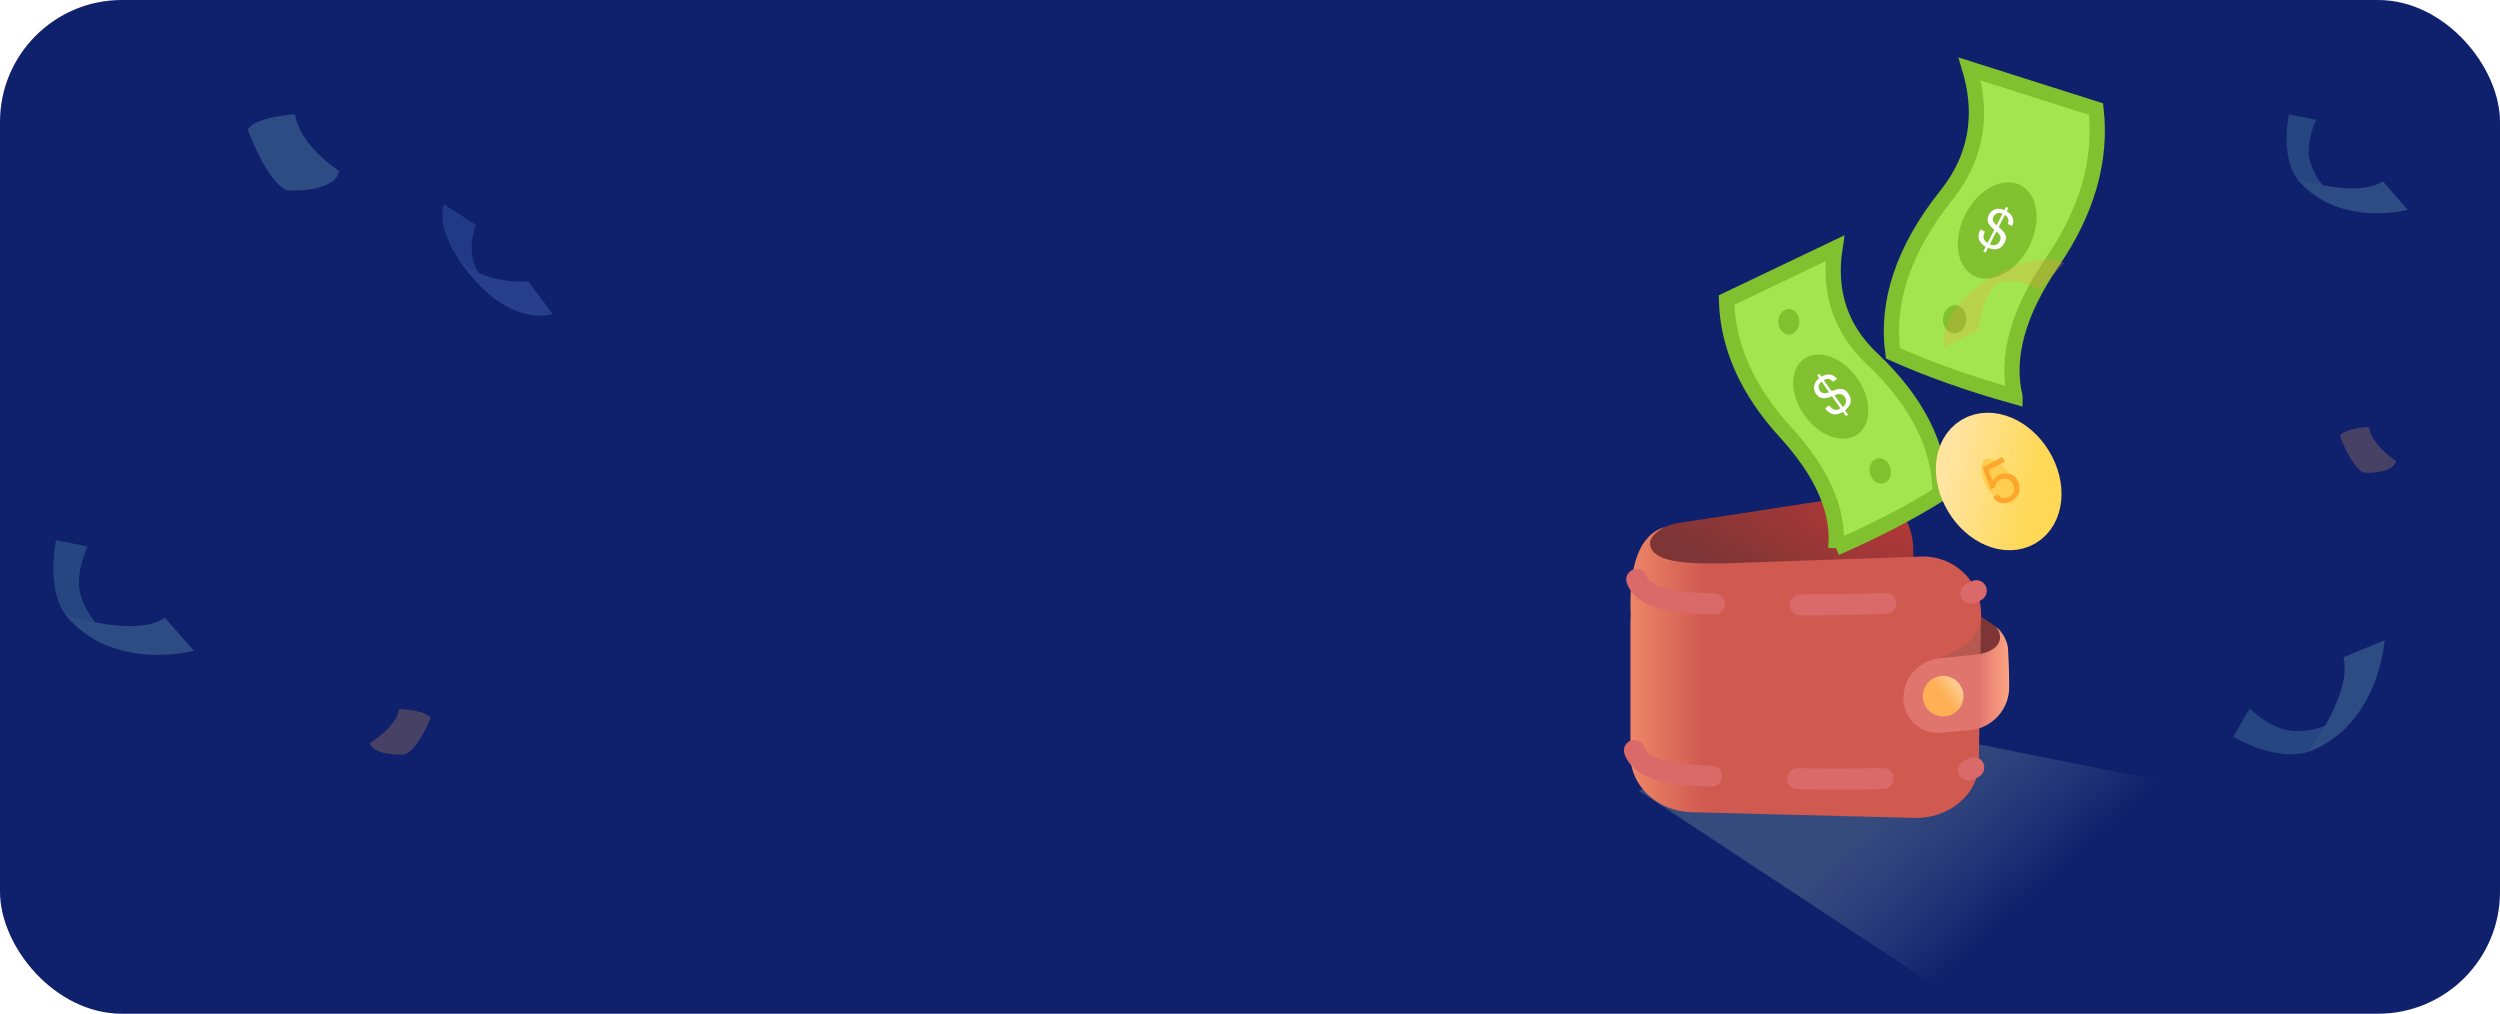 <svg width="328" height="133" viewBox="0 0 328 133" fill="none" xmlns="http://www.w3.org/2000/svg">
  <rect width="328" height="133" rx="16" fill="#0F206C"/>
  <g clip-path="url(#clip0)">
    <path opacity=".5" fill-rule="evenodd" clip-rule="evenodd" d="M229.742 96.586h24.533l38.255 7.667-32.166 29.378-45.305-29.865 14.683-7.18Z" fill="url(#paint0_linear)"/>
    <path fill-rule="evenodd" clip-rule="evenodd" d="m220.132 68.628 24.115-3.697c4.061-.147 6.777 2.983 6.777 7.31v20.474c0 4.327-2.806 7.713-6.268 7.563l-24.064-1.048c-3.462-.15-6.268-3.462-6.268-7.398V75.904c0-3.935 1.933-6.548 5.708-7.276Z" fill="url(#paint1_linear)"/>
    <path style="mix-blend-mode:multiply" opacity=".269" fill-rule="evenodd" clip-rule="evenodd" d="m221.056 70.626 22.284-3.324c3.652-.133 5.494 1.787 5.494 5.678v18.41c0 3.89-2.523 6.935-5.636 6.8l-21.638-.047c-3.113-.136-5.637-3.114-5.637-6.652V77.168c0-3.538 1.738-5.887 5.133-6.542Z" fill="url(#paint2_linear)"/>
    <path fill-rule="evenodd" clip-rule="evenodd" d="m250.922 74.932 10.395 6.888a4.76 4.76 0 0 1 2.136 3.969v4.308l-12.048-7.98-.483-7.185Z" fill="#7D3535"/>
    <path fill-rule="evenodd" clip-rule="evenodd" d="M218.445 69.122c-1.843 1.02-2.39 2.057-1.641 3.111 1.259 1.772 5.996 1.74 9.937 1.662l25.3-.876c4.352-.15 7.879 3.236 7.879 7.563l-.3 19.463c0 4.327-4.127 7.415-8.479 7.264l-29.346-.749c-4.352-.15-7.88-3.463-7.88-7.398V81.465c0-.226.012-.45.035-.67-.293-6.782 1.206-10.673 4.495-11.673Z" fill="url(#paint3_linear)"/>
    <path fill-rule="evenodd" clip-rule="evenodd" d="M253.08 86.767c2.394-.759 4.114-1.586 5.162-2.482 1.047-.896 1.602-2.015 1.663-3.356v5.838h-6.825Z" fill="#565656" style="mix-blend-mode:multiply" opacity=".2"/>
    <path fill-rule="evenodd" clip-rule="evenodd" d="M261.787 82.204c1.009.64 1.663 2.165 1.663 3.007v.006h.003a79.95 79.95 0 0 1 .145 4.957c-.002 2.935-2.259 5.382-5.199 5.638l-3.733.324c-2.499.217-4.702-1.621-4.921-4.106a4.696 4.696 0 0 1-.017-.393c0-2.764 2.127-5.069 4.896-5.306a140.89 140.89 0 0 0 5.289-.538l-.016-.011c3.553-.853 2.464-3.121 1.89-3.578Z" fill="url(#paint4_linear)"/>
    <path d="M254.939 93.992a2.66 2.66 0 0 0 2.668-2.654 2.66 2.66 0 0 0-2.668-2.654 2.662 2.662 0 0 0-2.669 2.654 2.662 2.662 0 0 0 2.669 2.654Z" fill="url(#paint5_linear)"/>
    <path d="M214.736 76.032c.991 2.79 5.893 2.973 7.718 3.12 1.825.147 33.676.911 36.836-1.653M214.435 98.46c.941 2.806 5.84 3.075 7.662 3.254 1.822.178 33.654 1.495 36.859-1.014" stroke="#DA6A6A" stroke-width="2.75" stroke-linecap="round" stroke-dasharray="11.25 11.25"/>
    <g filter="url(#filter0_d)">
      <path fill-rule="evenodd" clip-rule="evenodd" d="M222.871 61.882c5.121-2.234 9.679-4.599 13.672-7.095-.006-6.118-2.985-12.105-8.95-17.745-4.088-3.865-5.725-8.68-4.854-14.466l-14.226 6.793c.173 6.129 2.769 11.892 7.724 17.311 4.948 5.412 7.079 10.492 6.634 15.202Z" fill="#A3E54E" stroke="#81C12F" stroke-width="2"/>
      <path d="M216.689 33.9c.765 0 1.385-.753 1.385-1.682 0-.93-.62-1.682-1.385-1.682-.764 0-1.384.753-1.384 1.682 0 .929.62 1.682 1.384 1.682Zm12.378 19.531c.744-.17 1.178-1.043.968-1.948-.211-.905-.985-1.5-1.73-1.33-.745.171-1.178 1.044-.968 1.949.21.905.985 1.5 1.73 1.33Zm-3.378-6.435c1.92-1.337 1.913-4.642-.016-7.382-1.93-2.74-5.05-3.877-6.971-2.54-1.92 1.338-1.913 4.643.016 7.382 1.93 2.74 5.051 3.877 6.971 2.54Z" fill="#81C12F"/>
      <path d="M223.768 43.403c.326-.25.472-.534.439-.852a.992.992 0 0 0-.187-.479c-.173-.245-.394-.367-.665-.369-.157-.001-.382.05-.675.155l1.088 1.545Zm-2.997-2.137c.136.194.307.3.512.321.208.02.436-.026.685-.135l-.973-1.38c-.251.19-.38.396-.387.62a.935.935 0 0 0 .163.574Zm-.507.405a1.412 1.412 0 0 1-.239-1.033c.052-.392.275-.728.668-1.008l-.275-.39.281-.196.271.385c.411-.246.792-.34 1.145-.281.352.055.651.245.895.571l-.517.36a1.065 1.065 0 0 0-.392-.3c-.263-.111-.534-.077-.813.102l1.005 1.428c.547-.191.941-.288 1.183-.29.396 0 .72.179.974.54.367.52.457 1.009.271 1.465-.104.253-.32.523-.649.81l.402.57-.281.196-.401-.57c-.6.362-1.131.431-1.593.208-.252-.12-.496-.348-.733-.685l.522-.364c.205.257.385.423.541.499.278.136.592.103.942-.1l-1.127-1.601c-.482.216-.891.3-1.226.254-.335-.047-.62-.237-.854-.57Z" fill="#fff"/>
    </g>
    <g filter="url(#filter1_d)">
      <path fill-rule="evenodd" clip-rule="evenodd" d="M250.362 30.03c-5.93-1.663-11.267-3.553-16.009-5.673-.94-6.687 1.383-13.684 7.019-20.753 2.242-2.812 3.518-5.851 3.849-9.107.241-2.36-.016-4.842-.788-7.443l16.568 5.26c.76 6.724-1.18 13.417-5.747 20.092-4.562 6.667-6.102 12.543-4.892 17.624Z" fill="#A3E54E" stroke="#81C12F" stroke-width="2"/>
      <path d="M242.286 21.743c-.841-.074-1.451-.961-1.362-1.982.089-1.021.844-1.789 1.685-1.715.841.073 1.451.96 1.362 1.982-.089 1.02-.844 1.789-1.685 1.715Zm2.701-7.553c-2.308-1.171-2.816-4.785-1.134-8.071 1.683-3.287 4.918-5.002 7.227-3.831 2.309 1.17 2.817 4.784 1.134 8.07-1.682 3.287-4.918 5.002-7.227 3.832Z" fill="#81C12F"/>
      <path d="M247.07 10.048c.375.169.697.164.964-.014a.99.99 0 0 0 .336-.389c.137-.266.141-.518.015-.757-.072-.138-.224-.312-.455-.52l-.86 1.68Zm.486-3.635c-.108.21-.122.411-.044.601.081.191.228.37.442.538l.768-1.5c-.286-.133-.53-.15-.732-.05-.2.1-.344.237-.434.411Zm-.599-.255c.166-.324.434-.555.805-.694.374-.138.777-.1 1.21.115l.218-.425.306.155-.215.419c.412.246.675.537.789.874.117.336.089.687-.086 1.055l-.563-.286c.068-.17.095-.331.082-.485-.025-.284-.183-.506-.473-.667l-.795 1.552c.427.39.699.692.815.904.187.347.18.716-.02 1.108-.29.566-.682.874-1.175.924-.273.028-.615-.036-1.025-.19l-.317.62-.306-.156.317-.62c-.604-.356-.915-.79-.935-1.302-.012-.277.076-.598.263-.964l.57.289c-.132.3-.195.536-.189.708.01.308.188.569.533.781l.891-1.74c-.419-.322-.687-.641-.803-.958-.116-.316-.082-.655.103-1.017Z" fill="#fff"/>
    </g>
    <g filter="url(#filter2_d)">
      <path fill-rule="evenodd" clip-rule="evenodd" d="M260.229 59.231c.501-.3 1.96-.762 2.299-1.22 1.431-1.939.364-5.037-1.308-7.802-1.516-2.51-3.267-4.755-5.495-4.749-.81.002-2.284.968-2.981 1.384-2.615 1.562-3.058 5.601-.991 9.022 2.067 3.42 5.862 4.927 8.476 3.365Z" fill="#FFAC55"/>
      <path d="M261.562 57.682c2.236-1.336 2.557-4.887.717-7.931-1.839-3.044-5.143-4.43-7.379-3.093-2.236 1.336-2.558 4.887-.718 7.931 1.84 3.044 5.144 4.43 7.38 3.093Z" fill="#FFCE51" stroke="url(#paint6_linear)" stroke-width="6"/>
      <path d="M258.135 53.872c.231.332.527.49.889.472a1.37 1.37 0 0 0 .569-.167c.37-.196.581-.458.634-.787a1.432 1.432 0 0 0-.15-.92c-.185-.346-.434-.556-.747-.632a1.246 1.246 0 0 0-.911.118 1.313 1.313 0 0 0-.489.418 1.342 1.342 0 0 0-.207.552l-.558.255-1.044-2.86 2.581-1.364.321.6-2.113 1.117.523 1.485c.068-.148.143-.272.224-.37.144-.174.338-.325.581-.454a1.87 1.87 0 0 1 1.393-.174c.473.124.829.41 1.069.86.25.466.324.955.223 1.465-.098.51-.465.932-1.101 1.269-.405.214-.824.29-1.257.23-.431-.064-.791-.32-1.079-.77l.649-.343Z" fill="#FCA72C"/>
    </g>
  </g>
  <g opacity=".25">
    <path d="M314.366 60.483s-3.207-2.029-3.558-4.483c0 0-3.132.175-3.808 1.177 0 0 1.428 4.057 3.132 4.834 0 0 3.808.25 4.234-1.528ZM48.513 97.48s3.491-2.026 3.87-4.48c0 0 3.403.16 4.13 1.174 0 0-1.57 4.054-3.403 4.8 0 .027-4.131.267-4.597-1.493Z" fill="#F1A34F"/>
    <path d="M258.346 40.17s3.332-5.535 9.22-2.154l3.232-3.506s-3.357-2.229-10.498 2.63c-4.66 3.18-1.954 3.03-1.954 3.03Z" fill="#F99746"/>
    <path d="M255.039 45.605s-1.128-6.036 8.819-10.494c0 0-3.558 2.029-4.31 8.165l-4.509 2.329Z" fill="#F99746"/>
    <path d="M66.295 38.732s-6.335-2.498-3.836-9.207l-4.214-2.73s-1.714 3.892 4.563 10.427c4.097 4.299 3.487 1.51 3.487 1.51Z" fill="#5685D8"/>
    <path d="M72.513 41.2s-6.073 2.208-12.437-7.319c0 0 2.732 3.34 9.24 3.05l3.197 4.27Z" fill="#739AF0"/>
    <path d="M307.532 94.017s-3.257 2.23-6.915 1.854c-2.706-.276-5.362-2.78-5.462-2.93L293 96.671s4.911 2.98 9.145 2.154c1.303-.25 3.383-1.528 4.335-2.505 1.052-1.026 1.052-2.304 1.052-2.304Z" fill="#6BB7BF"/>
    <path d="M307.457 86.229 312.869 84s-.752 11.22-10.022 14.65c-.025 0 5.838-7.688 4.61-12.421ZM44.513 22.448S39.274 19.08 38.718 15c0 0-5.122.268-6.205 1.966 0 0 2.342 6.733 5.122 8.014 0 0 6.205.417 6.878-2.532Z" fill="#86D1CD"/>
    <path d="M14.42 83.59s-3.11-2.353-3.923-5.868c-.581-2.614.9-5.867 1.017-6.012l-4.156-.843s-1.22 5.519.843 9.208c.64 1.132 2.5 2.672 3.69 3.253 1.337.668 2.529.261 2.529.261Z" fill="#6BB7BF"/>
    <path d="m21.655 81.062 3.778 4.328S14.71 88.237 8.58 80.656c.029 0 9.037 3.05 13.076.406Z" fill="#86D1CD"/>
    <path d="M306.397 25.97s-2.68-2.03-3.382-5.06c-.501-2.254.777-5.059.877-5.184L300.309 15s-1.052 4.758.727 7.939c.551.977 2.154 2.304 3.182 2.805 1.152.576 2.179.225 2.179.225Z" fill="#6BB7BF"/>
    <path d="m312.636 23.79 3.257 3.732s-9.245 2.454-14.532-4.082c.025 0 7.793 2.63 11.275.35Z" fill="#86D1CD"/>
  </g>
  <defs>
    <linearGradient id="paint0_linear" x1="267.079" y1="117.557" x2="252.533" y2="101.55" gradientUnits="userSpaceOnUse">
      <stop stop-color="#7794B1" stop-opacity="0"/>
      <stop offset="1" stop-color="#5B748D"/>
    </linearGradient>
    <linearGradient id="paint1_linear" x1="241.507" y1="64.165" x2="233.166" y2="78.722" gradientUnits="userSpaceOnUse">
      <stop stop-color="#B03838"/>
      <stop offset="1" stop-color="#7D3535"/>
    </linearGradient>
    <linearGradient id="paint2_linear" x1="240.277" y1="67.523" x2="233.073" y2="79.741" gradientUnits="userSpaceOnUse">
      <stop stop-color="#B03838"/>
      <stop offset="1" stop-color="#7D3535"/>
    </linearGradient>
    <linearGradient id="paint3_linear" x1="210.499" y1="95.457" x2="223.663" y2="95.457" gradientUnits="userSpaceOnUse">
      <stop stop-color="#F8966F"/>
      <stop offset="1" stop-color="#D05950"/>
    </linearGradient>
    <linearGradient id="paint4_linear" x1="263.598" y1="90.506" x2="259.627" y2="90.506" gradientUnits="userSpaceOnUse">
      <stop stop-color="#FEA684"/>
      <stop offset="1" stop-color="#E0756D"/>
    </linearGradient>
    <linearGradient id="paint5_linear" x1="260.305" y1="87.149" x2="254.961" y2="91.367" gradientUnits="userSpaceOnUse">
      <stop stop-color="#fff"/>
      <stop offset="1" stop-color="#FFAF54"/>
    </linearGradient>
    <linearGradient id="paint6_linear" x1="252.016" y1="48.381" x2="263.636" y2="50.993" gradientUnits="userSpaceOnUse">
      <stop stop-color="#FFE4A0"/>
      <stop offset="1" stop-color="#FFD855"/>
    </linearGradient>
    <filter id="filter0_d" x="207.495" y="20.861" width="52.049" height="56.615" filterUnits="userSpaceOnUse" color-interpolation-filters="sRGB">
      <feFlood flood-opacity="0" result="BackgroundImageFix"/>
      <feColorMatrix in="SourceAlpha" values="0 0 0 0 0 0 0 0 0 0 0 0 0 0 0 0 0 0 127 0"/>
      <feOffset dx="18" dy="10"/>
      <feGaussianBlur stdDeviation="2"/>
      <feColorMatrix values="0 0 0 0 0 0 0 0 0 0 0 0 0 0 0 0 0 0 0.045 0"/>
      <feBlend in2="BackgroundImageFix" result="effect1_dropShadow"/>
      <feBlend in="SourceGraphic" in2="effect1_dropShadow" result="shape"/>
    </filter>
    <filter id="filter1_d" x="233.149" y="-14.468" width="47.013" height="71.919" filterUnits="userSpaceOnUse" color-interpolation-filters="sRGB">
      <feFlood flood-opacity="0" result="BackgroundImageFix"/>
      <feColorMatrix in="SourceAlpha" values="0 0 0 0 0 0 0 0 0 0 0 0 0 0 0 0 0 0 127 0"/>
      <feOffset dx="14" dy="22"/>
      <feGaussianBlur stdDeviation="2"/>
      <feColorMatrix values="0 0 0 0 0 0 0 0 0 0 0 0 0 0 0 0 0 0 0.045 0"/>
      <feBlend in2="BackgroundImageFix" result="effect1_dropShadow"/>
      <feBlend in="SourceGraphic" in2="effect1_dropShadow" result="shape"/>
    </filter>
    <filter id="filter2_d" x="249.981" y="43.156" width="24.499" height="33.029" filterUnits="userSpaceOnUse" color-interpolation-filters="sRGB">
      <feFlood flood-opacity="0" result="BackgroundImageFix"/>
      <feColorMatrix in="SourceAlpha" values="0 0 0 0 0 0 0 0 0 0 0 0 0 0 0 0 0 0 127 0"/>
      <feOffset dx="4" dy="11"/>
      <feGaussianBlur stdDeviation="2"/>
      <feColorMatrix values="0 0 0 0 0 0 0 0 0 0 0 0 0 0 0 0 0 0 0.045 0"/>
      <feBlend in2="BackgroundImageFix" result="effect1_dropShadow"/>
      <feBlend in="SourceGraphic" in2="effect1_dropShadow" result="shape"/>
    </filter>
    <clipPath id="clip0">
      <path fill="#fff" d="M207 0h81v133h-81z"/>
    </clipPath>
  </defs>
</svg>
